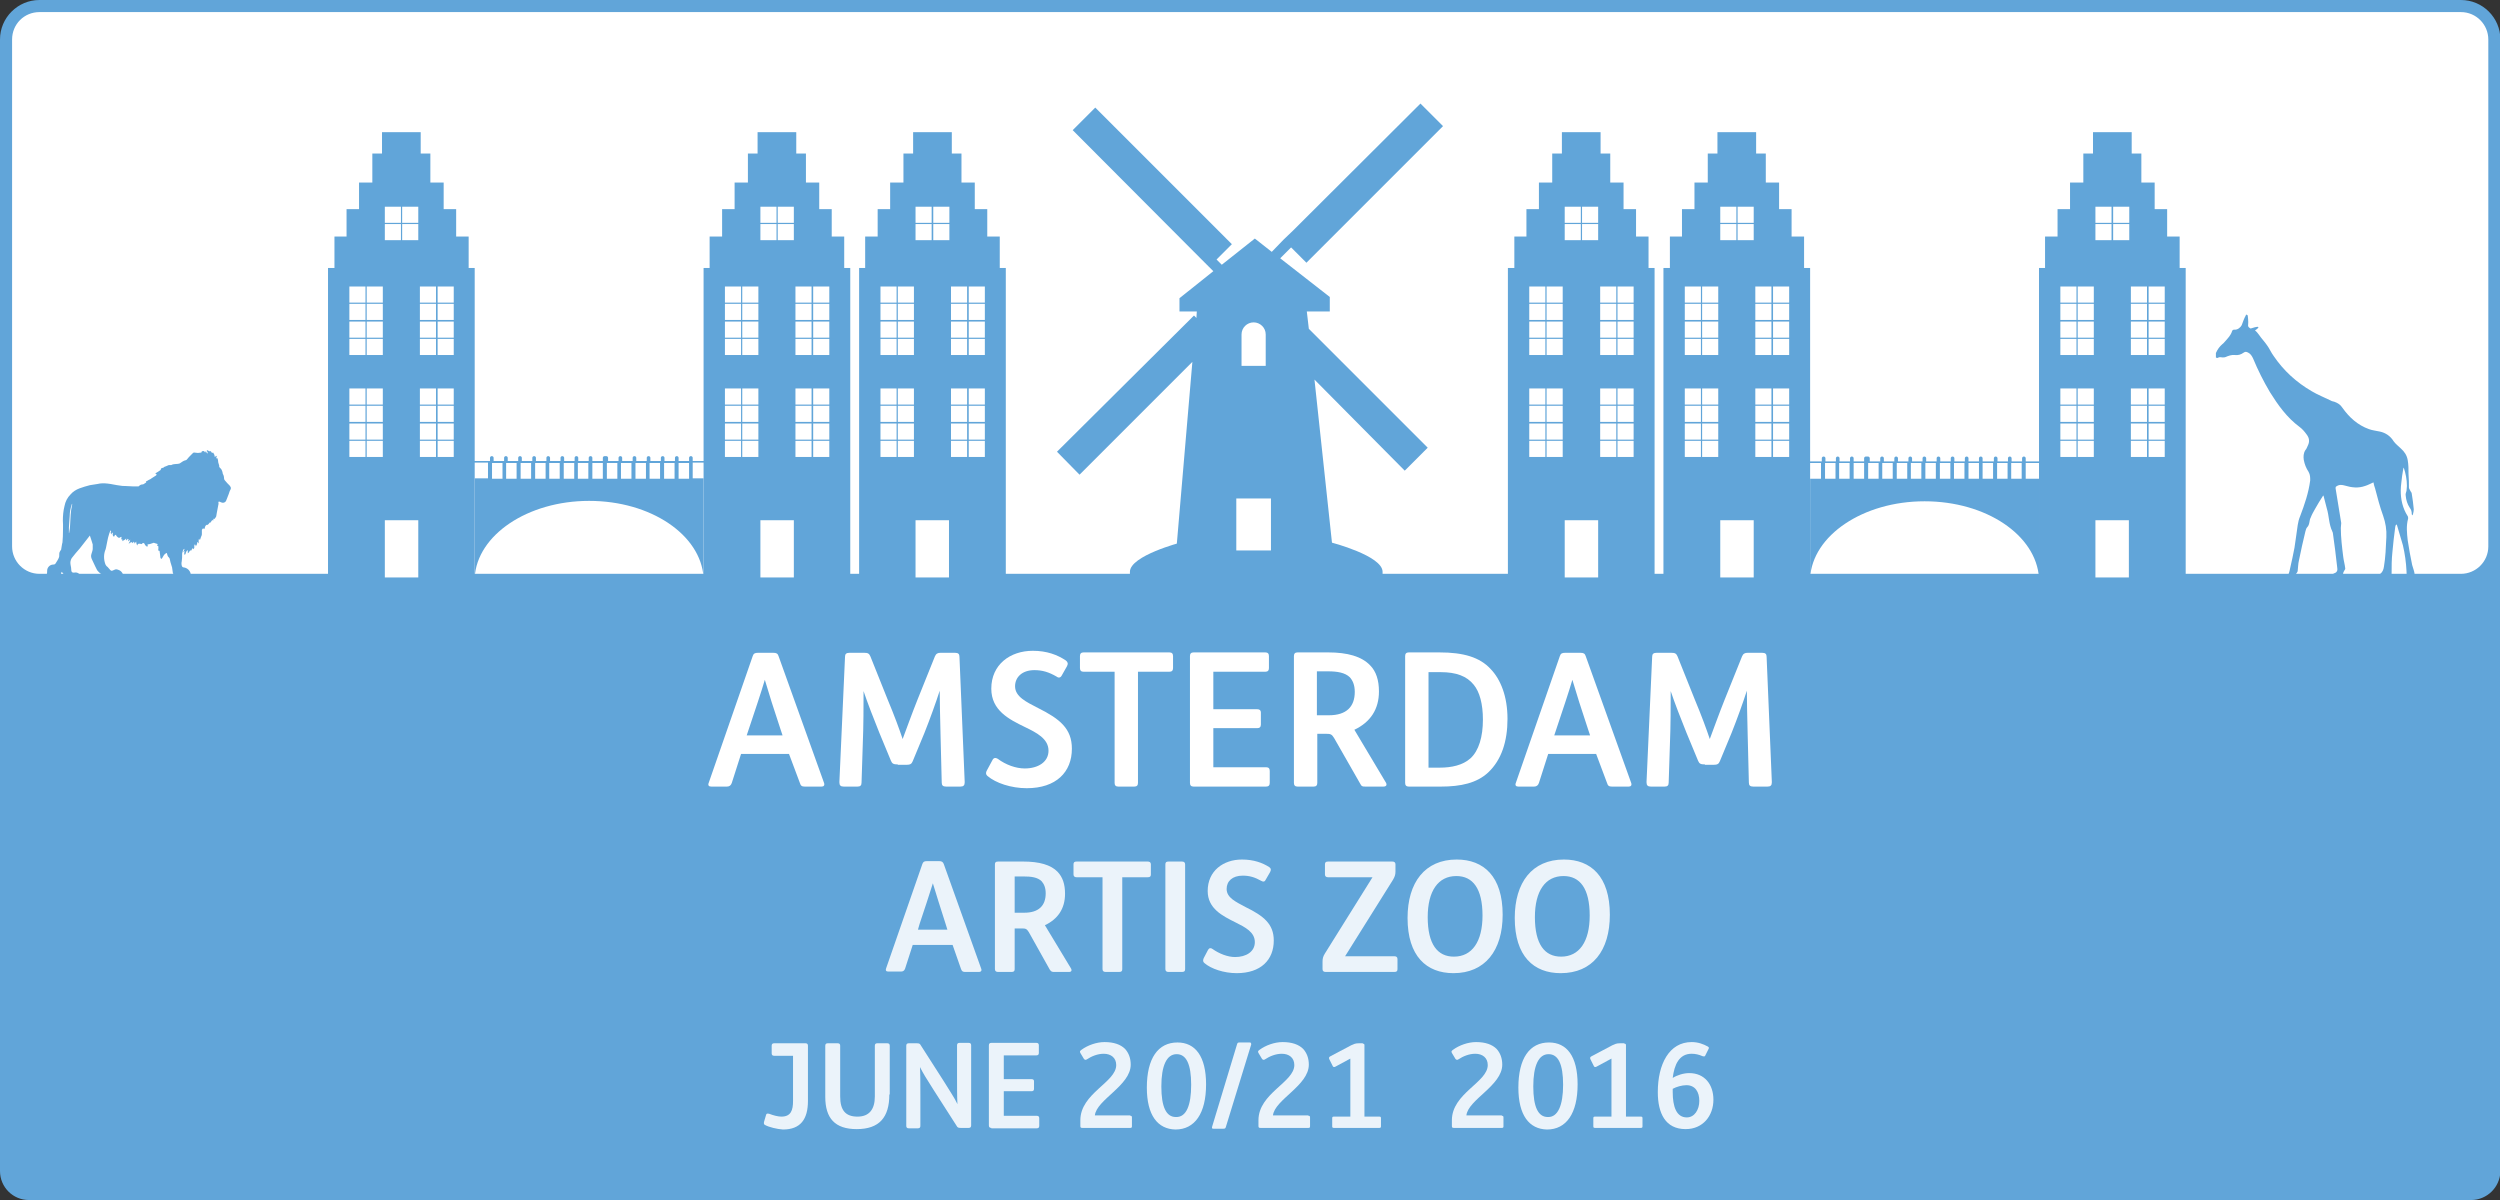 <?xml version="1.0" encoding="utf-8"?>
<!-- Generator: Adobe Illustrator 18.1.1, SVG Export Plug-In . SVG Version: 6.00 Build 0)  -->
<!DOCTYPE svg PUBLIC "-//W3C//DTD SVG 1.1//EN" "http://www.w3.org/Graphics/SVG/1.1/DTD/svg11.dtd">
<svg version="1.1" id="Layer_1" xmlns:x="http://ns.adobe.com/Extensibility/1.0/" xmlns:i="http://ns.adobe.com/AdobeIllustrator/10.0/" xmlns:graph="http://ns.adobe.com/Graphs/1.0/"
	 xmlns="http://www.w3.org/2000/svg" xmlns:xlink="http://www.w3.org/1999/xlink" x="0px" y="0px" viewBox="0 0 620.4 297.8"
	 enable-background="new 0 0 620.4 297.8" xml:space="preserve">
<rect x="0" y="0" width="620.4" height="297.8" fill="#333333" stroke="none"/>
<g>
	<path fill="#61A5D9" d="M613.2,296.3H7.2c-3.1,0-5.7-2.6-5.7-5.7V129c0-3.1,2.6-5.7,5.7-5.7h606.1c3.1,0,5.7,2.6,5.7,5.7v161.7
		C618.9,293.8,616.4,296.3,613.2,296.3z"/>
	<path fill="#61A5D9" d="M613.2,297.8H7.2c-4,0-7.2-3.2-7.2-7.2V129c0-4,3.2-7.2,7.2-7.2h606.1c4,0,7.2,3.2,7.2,7.2v161.7
		C620.4,294.6,617.2,297.8,613.2,297.8z M7.2,124.8c-2.3,0-4.2,1.9-4.2,4.2v161.7c0,2.3,1.9,4.2,4.2,4.2h606.1
		c2.3,0,4.2-1.9,4.2-4.2V129c0-2.3-1.9-4.2-4.2-4.2H7.2z"/>
</g>
<g>
	<path fill="#FFFFFF" d="M610.6,143.8H9.8c-4.6,0-8.3-3.7-8.3-8.3V9.8c0-4.6,3.7-8.3,8.3-8.3h600.9c4.6,0,8.3,3.7,8.3,8.3v125.8
		C618.9,140.1,615.2,143.8,610.6,143.8z"/>
	<path fill="#61A5D9" d="M610.6,145.3H9.8c-5.4,0-9.8-4.4-9.8-9.8V9.8C0,4.4,4.4,0,9.8,0h600.9c5.4,0,9.8,4.4,9.8,9.8v125.8
		C620.4,141,616,145.3,610.6,145.3z M9.8,3C6,3,3,6,3,9.8v125.8c0,3.7,3,6.8,6.8,6.8h600.9c3.7,0,6.8-3,6.8-6.8V9.8
		c0-3.7-3-6.8-6.8-6.8H9.8z"/>
</g>
<g>
	<path fill="#FFFFFF" d="M195.8,187.1h-11.9l-2.3,7.2c-0.2,0.6-0.6,0.9-1.2,0.9h-3.9c-0.6,0-0.9-0.3-0.6-1l10.9-31.4
		c0.2-0.6,0.5-0.8,1.3-0.8h3.8c0.8,0,1.1,0.2,1.3,0.8l11.3,31.5c0.2,0.6-0.1,0.9-0.6,0.9h-4.2c-0.7,0-1-0.2-1.2-0.9L195.8,187.1z
		 M185.3,182.5h8.9l-0.5-1.5c-1.6-4.8-3-9.2-3.9-12.3c-0.9,3.1-2.5,7.8-4,12.3L185.3,182.5z"/>
	<path fill="#FFFFFF" d="M222.8,189.7c-1.1,0-1.4-0.2-1.7-0.9l-2.9-7c-1.3-3.2-3-7.6-3.9-10.3c0,3.2,0,8.7-0.2,13.4l-0.3,9.3
		c0,0.7-0.3,1-1,1h-3.4c-0.8,0-1.1-0.3-1.1-1.1l1.4-31.1c0-0.7,0.3-1,1.1-1h3.7c0.9,0,1.2,0.2,1.5,0.9l4.2,10.5
		c1.8,4.3,3,7.6,3.8,10c0.9-2.4,2.3-6.3,3.7-9.8l4.3-10.7c0.3-0.7,0.7-0.9,1.4-0.9h3.6c0.8,0,1.1,0.3,1.1,1l1.3,31.1
		c0,0.8-0.3,1.1-1.1,1.1h-3.5c-0.8,0-1.1-0.3-1.1-1l-0.3-12c-0.1-4.7-0.2-7.8-0.2-10.8c-0.9,2.8-2.4,7-3.8,10.5l-2.9,7
		c-0.3,0.7-0.6,0.9-1.7,0.9H222.8z"/>
	<path fill="#FFFFFF" d="M254.3,190.7c3.3,0,5.9-1.6,5.9-4.4c0-3-3-4.5-5.9-5.9c-3.9-1.9-8.3-4.1-8.3-9.5c0-6,4.7-9.4,10.3-9.4
		c3.5,0,6.1,1,8.2,2.4c0.5,0.4,0.6,0.8,0.3,1.4l-1.3,2.3c-0.3,0.6-0.8,0.7-1.3,0.3c-1.9-1.1-3.5-1.6-5.5-1.6c-3.1,0-4.8,1.8-4.8,4
		c0,2.6,2.8,3.9,5.7,5.4c5.4,2.7,8.4,5.1,8.4,10.1c0,5.8-3.9,9.8-11.2,9.8c-3.9,0-7.7-1.3-9.7-3c-0.5-0.4-0.5-0.9-0.2-1.4l1.4-2.6
		c0.3-0.6,0.8-0.6,1.3-0.3C249.6,189.8,252.1,190.7,254.3,190.7z"/>
	<path fill="#FFFFFF" d="M282.4,166.7v27.6c0,0.6-0.3,0.9-0.9,0.9h-4c-0.6,0-0.9-0.3-0.9-0.9v-27.6h-7.7c-0.6,0-0.9-0.3-0.9-0.9v-3
		c0-0.6,0.3-0.9,0.9-0.9h21.3c0.6,0,0.9,0.3,0.9,0.9v3c0,0.6-0.3,0.9-0.9,0.9H282.4z"/>
	<path fill="#FFFFFF" d="M296.2,195.2c-0.6,0-0.9-0.3-0.9-0.9v-31.5c0-0.6,0.3-0.9,0.9-0.9H314c0.6,0,0.9,0.3,0.9,0.9v3
		c0,0.6-0.3,0.9-0.9,0.9h-12.9v9.3H312c0.6,0,0.9,0.3,0.9,0.8v3c0,0.6-0.3,0.9-0.9,0.9h-10.9v9.7h13.1c0.6,0,0.9,0.3,0.9,0.9v3
		c0,0.6-0.3,0.9-0.9,0.9H296.2z"/>
	<path fill="#FFFFFF" d="M331.1,183.2c-0.6-1-0.9-1.1-2-1.1h-2.2v12.2c0,0.6-0.3,0.9-0.9,0.9h-4c-0.6,0-0.9-0.3-0.9-0.9v-31.5
		c0-0.6,0.3-0.9,0.9-0.9h7.6c4.8,0,8.3,1,10.4,3.2c1.5,1.5,2.2,3.7,2.2,6.5c0,4.4-2.1,7.6-6.1,9.5l7.7,12.9c0.5,0.7,0.3,1.2-0.5,1.2
		H339c-0.9,0-1.1,0-1.5-0.8L331.1,183.2z M326.8,166.7v10.8h3c4.3,0,6.4-2.1,6.4-5.8c0-1.7-0.5-2.8-1.2-3.6
		c-1.2-1.2-3.2-1.5-5.4-1.5H326.8z"/>
	<path fill="#FFFFFF" d="M349.6,195.2c-0.6,0-0.9-0.3-0.9-0.9v-31.5c0-0.6,0.3-0.9,0.9-0.9h7.6c6,0,10,1.2,12.7,4.1
		c2.5,2.6,4.2,6.8,4.2,12.4c0,5.6-1.5,10.2-4.8,13.3c-2.8,2.6-6.7,3.5-11.8,3.5H349.6z M354.5,166.7v23.8h2.8c2.9,0,5.7-0.6,7.6-2.3
		c2.1-1.9,3.1-5.4,3.1-9.6c0-3.9-0.8-6.9-2.3-8.7c-1.7-2.1-4.3-3.1-8.2-3.1H354.5z"/>
	<path fill="#FFFFFF" d="M396.1,187.1h-11.9l-2.3,7.2c-0.2,0.6-0.6,0.9-1.2,0.9h-3.9c-0.6,0-0.9-0.3-0.6-1l10.9-31.4
		c0.2-0.6,0.5-0.8,1.3-0.8h3.8c0.8,0,1.1,0.2,1.3,0.8l11.3,31.5c0.2,0.6-0.1,0.9-0.6,0.9h-4.2c-0.7,0-1-0.2-1.2-0.9L396.1,187.1z
		 M385.7,182.5h8.9l-0.5-1.5c-1.6-4.8-3-9.2-3.9-12.3c-0.9,3.1-2.5,7.8-4,12.3L385.7,182.5z"/>
	<path fill="#FFFFFF" d="M423.1,189.7c-1.1,0-1.4-0.2-1.7-0.9l-2.9-7c-1.3-3.2-3-7.6-3.9-10.3c0,3.2,0,8.7-0.2,13.4l-0.3,9.3
		c0,0.7-0.3,1-1,1h-3.4c-0.8,0-1.1-0.3-1.1-1.1l1.4-31.1c0-0.7,0.3-1,1.1-1h3.7c0.9,0,1.2,0.2,1.5,0.9l4.2,10.5
		c1.8,4.3,3,7.6,3.8,10c0.9-2.4,2.3-6.3,3.7-9.8l4.3-10.7c0.3-0.7,0.7-0.9,1.4-0.9h3.6c0.8,0,1.1,0.3,1.1,1l1.3,31.1
		c0,0.8-0.3,1.1-1.1,1.1h-3.5c-0.8,0-1.1-0.3-1.1-1l-0.3-12c-0.1-4.7-0.2-7.8-0.2-10.8c-0.9,2.8-2.4,7-3.8,10.5l-2.9,7
		c-0.3,0.7-0.6,0.9-1.7,0.9H423.1z"/>
</g>
<g opacity="0.87">
	<path fill="#FFFFFF" d="M236.4,234.5h-9.9l-1.9,5.9c-0.2,0.5-0.5,0.7-1,0.7h-3.2c-0.5,0-0.7-0.3-0.5-0.8l9-25.9
		c0.2-0.5,0.4-0.7,1.1-0.7h3.1c0.6,0,0.9,0.2,1.1,0.7l9.3,26c0.2,0.5-0.1,0.8-0.5,0.8h-3.5c-0.6,0-0.8-0.2-1-0.7L236.4,234.5z
		 M227.8,230.7h7.3l-0.4-1.3c-1.3-4-2.4-7.6-3.2-10.2c-0.8,2.6-2.1,6.5-3.3,10.1L227.8,230.7z"/>
	<path fill="#FFFFFF" d="M255.3,231.3c-0.5-0.8-0.8-0.9-1.7-0.9h-1.8v10.1c0,0.5-0.2,0.7-0.8,0.7h-3.3c-0.5,0-0.8-0.2-0.8-0.7v-26
		c0-0.5,0.2-0.7,0.8-0.7h6.2c4,0,6.9,0.8,8.6,2.6c1.2,1.3,1.8,3,1.8,5.4c0,3.7-1.8,6.3-5,7.8l6.4,10.6c0.4,0.6,0.2,1-0.4,1h-3.5
		c-0.7,0-0.9,0-1.3-0.6L255.3,231.3z M251.8,217.6v8.9h2.4c3.5,0,5.3-1.7,5.3-4.8c0-1.4-0.4-2.3-1-3c-1-1-2.6-1.2-4.5-1.2H251.8z"/>
	<path fill="#FFFFFF" d="M278.5,217.7v22.8c0,0.5-0.2,0.7-0.8,0.7h-3.3c-0.5,0-0.8-0.2-0.8-0.7v-22.8h-6.4c-0.5,0-0.8-0.2-0.8-0.7
		v-2.5c0-0.5,0.2-0.7,0.8-0.7h17.6c0.5,0,0.8,0.2,0.8,0.7v2.5c0,0.5-0.2,0.7-0.8,0.7H278.5z"/>
	<path fill="#FFFFFF" d="M290,241.2c-0.5,0-0.8-0.2-0.8-0.7v-26c0-0.5,0.2-0.7,0.8-0.7h3.3c0.5,0,0.8,0.2,0.8,0.7v26
		c0,0.5-0.2,0.7-0.8,0.7H290z"/>
	<path fill="#FFFFFF" d="M306.5,237.5c2.7,0,4.9-1.3,4.9-3.7c0-2.5-2.4-3.7-4.8-4.9c-3.2-1.6-6.9-3.4-6.9-7.8c0-5,3.9-7.8,8.5-7.8
		c2.9,0,5.1,0.8,6.8,1.9c0.4,0.3,0.5,0.6,0.2,1.2l-1.1,1.9c-0.2,0.5-0.6,0.6-1.1,0.3c-1.6-0.9-2.9-1.3-4.6-1.3c-2.6,0-4,1.4-4,3.3
		c0,2.2,2.3,3.2,4.7,4.5c4.5,2.2,7,4.2,7,8.3c0,4.8-3.2,8.1-9.2,8.1c-3.2,0-6.4-1.1-8-2.5c-0.4-0.3-0.4-0.7-0.2-1.2l1.1-2.1
		c0.3-0.5,0.7-0.5,1.1-0.2C302.6,236.7,304.7,237.5,306.5,237.5z"/>
	<path fill="#FFFFFF" d="M329,241.2c-0.5,0-0.8-0.2-0.8-0.7v-1.8c0-0.8,0.1-1.3,0.6-2.1l11.8-18.9h-11c-0.5,0-0.8-0.2-0.8-0.7v-2.5
		c0-0.5,0.2-0.7,0.8-0.7h15.9c0.5,0,0.8,0.2,0.8,0.7v1.8c0,0.8-0.2,1.3-0.6,2l-11.9,19H346c0.5,0,0.8,0.2,0.8,0.7v2.5
		c0,0.5-0.2,0.7-0.8,0.7H329z"/>
	<path fill="#FFFFFF" d="M360.7,241.5c-6.7,0-11.4-4.2-11.4-13.7c0-8.8,4.3-14.5,12.2-14.5c6.7,0,11.4,4.2,11.4,13.7
		C372.9,235.9,368.5,241.5,360.7,241.5z M361.4,217.4c-4.5,0-7.1,3.7-7.1,10.2c0,6.7,2.4,9.8,6.5,9.8c4.5,0,7.1-3.7,7.1-10.2
		C367.9,220.5,365.5,217.4,361.4,217.4z"/>
	<path fill="#FFFFFF" d="M387.3,241.5c-6.7,0-11.4-4.2-11.4-13.7c0-8.8,4.3-14.5,12.2-14.5c6.7,0,11.4,4.2,11.4,13.7
		C399.5,235.9,395.2,241.5,387.3,241.5z M388,217.4c-4.5,0-7.1,3.7-7.1,10.2c0,6.7,2.4,9.8,6.5,9.8c4.5,0,7.1-3.7,7.1-10.2
		C394.5,220.5,392.1,217.4,388,217.4z"/>
</g>
<g opacity="0.87">
	<path fill="#FFFFFF" d="M189.9,279.2c-0.3-0.1-0.4-0.4-0.3-0.8l0.5-1.7c0.1-0.4,0.3-0.4,0.8-0.3c1,0.4,2.2,0.7,3,0.7
		c2.4,0,2.9-1.6,2.9-3.9V262h-4.7c-0.4,0-0.6-0.2-0.6-0.6v-1.9c0-0.4,0.2-0.6,0.6-0.6h7.8c0.4,0,0.6,0.2,0.6,0.6v13.7
		c0,4.5-1.8,7.1-6.2,7.1C192.8,280.2,190.8,279.7,189.9,279.2z"/>
	<path fill="#FFFFFF" d="M220.7,271.6c0,5.7-2.5,8.6-8.1,8.6c-5.4,0-7.8-2.7-7.8-8v-12.7c0-0.4,0.2-0.6,0.6-0.6h2.5
		c0.4,0,0.6,0.2,0.6,0.6v12.6c0,3.4,1.3,5,4.3,5c2.9,0,4.3-1.8,4.3-5v-12.6c0-0.4,0.2-0.6,0.6-0.6h2.5c0.4,0,0.6,0.2,0.6,0.6V271.6z
		"/>
	<path fill="#FFFFFF" d="M231.7,270.5c-1.8-2.8-2.7-4.3-3.4-5.7c0.1,1.6,0.1,4.5,0.1,6.6v8c0,0.4-0.2,0.6-0.6,0.6h-2.3
		c-0.4,0-0.6-0.2-0.6-0.6v-19.9c0-0.4,0.2-0.6,0.6-0.6h2c0.6,0,0.8,0.1,1,0.5l5.7,8.9c1.7,2.8,2.6,4,3.4,5.7
		c-0.1-1.7-0.1-4.5-0.1-6.6v-8c0-0.4,0.2-0.6,0.6-0.6h2.3c0.4,0,0.6,0.2,0.6,0.6v19.9c0,0.4-0.2,0.6-0.6,0.6h-2
		c-0.6,0-0.8-0.1-1-0.5L231.7,270.5z"/>
	<path fill="#FFFFFF" d="M246,279.9c-0.4,0-0.6-0.2-0.6-0.6v-19.9c0-0.4,0.2-0.6,0.6-0.6h11.2c0.4,0,0.6,0.2,0.6,0.6v1.9
		c0,0.4-0.2,0.6-0.6,0.6h-8.1v5.9h6.9c0.4,0,0.6,0.2,0.6,0.5v1.9c0,0.4-0.2,0.6-0.6,0.6h-6.9v6.1h8.2c0.4,0,0.6,0.2,0.6,0.6v1.9
		c0,0.4-0.2,0.6-0.6,0.6H246z"/>
	<path fill="#FFFFFF" d="M280.5,276.9c0.3,0,0.4,0.1,0.4,0.4v2.2c0,0.3-0.1,0.4-0.4,0.4h-11.9c-0.4,0-0.5-0.1-0.5-0.5v-1.4
		c0-6.7,8.9-9.4,8.9-13.7c0-1.8-1.3-2.8-3.1-2.8c-1.5,0-3,0.6-4.2,1.4c-0.3,0.2-0.5,0.1-0.7-0.1l-0.9-1.5c-0.2-0.4-0.1-0.5,0.3-0.8
		c1.5-1.1,3.7-1.9,5.7-1.9c2.3,0,4,0.6,5.1,1.7c0.9,1,1.4,2.3,1.4,3.9c0,5.2-8.5,8.7-8.9,12.6H280.5z"/>
	<path fill="#FFFFFF" d="M284.6,269.9c0-7.3,2.8-11.2,7.6-11.2c4.4,0,7.1,3.4,7.1,10.4c0,7.2-2.8,11.2-7.6,11.2
		C287.3,280.2,284.6,276.8,284.6,269.9z M295.6,269.2c0-5.1-1.2-7.6-3.6-7.6c-2.5,0-3.8,2.9-3.8,8c0,5.1,1.2,7.6,3.6,7.6
		C294.4,277.3,295.6,274.3,295.6,269.2z"/>
	<path fill="#FFFFFF" d="M304.2,279.7c-0.1,0.3-0.2,0.4-0.6,0.4h-2.5c-0.3,0-0.4-0.1-0.3-0.5l6.2-20.5c0.1-0.3,0.2-0.4,0.6-0.4h2.5
		c0.3,0,0.4,0.1,0.4,0.5L304.2,279.7z"/>
	<path fill="#FFFFFF" d="M324.7,276.9c0.3,0,0.4,0.1,0.4,0.4v2.2c0,0.3-0.1,0.4-0.4,0.4h-11.9c-0.4,0-0.5-0.1-0.5-0.5v-1.4
		c0-6.7,8.9-9.4,8.9-13.7c0-1.8-1.3-2.8-3.1-2.8c-1.5,0-3,0.6-4.2,1.4c-0.3,0.2-0.5,0.1-0.7-0.1l-0.9-1.5c-0.2-0.4-0.1-0.5,0.3-0.8
		c1.5-1.1,3.7-1.9,5.7-1.9c2.3,0,4,0.6,5.1,1.7c0.9,1,1.4,2.3,1.4,3.9c0,5.2-8.5,8.7-8.9,12.6H324.7z"/>
	<path fill="#FFFFFF" d="M338.2,259c0.3,0,0.4,0.1,0.4,0.4v17.7h3.7c0.3,0,0.4,0.1,0.4,0.4v2c0,0.3-0.1,0.4-0.4,0.4H331
		c-0.3,0-0.4-0.1-0.4-0.4v-2c0-0.3,0.1-0.4,0.4-0.4h4.1v-14.4l-3.7,2c-0.3,0.2-0.6,0.1-0.7-0.2l-0.8-1.6c-0.2-0.4-0.1-0.6,0.3-0.8
		l5.1-2.7c0.7-0.3,1-0.5,1.9-0.5H338.2z"/>
	<path fill="#FFFFFF" d="M372.7,276.9c0.3,0,0.4,0.1,0.4,0.4v2.2c0,0.3-0.1,0.4-0.4,0.4h-11.9c-0.4,0-0.5-0.1-0.5-0.5v-1.4
		c0-6.7,8.9-9.4,8.9-13.7c0-1.8-1.3-2.8-3.1-2.8c-1.5,0-3,0.6-4.2,1.4c-0.3,0.2-0.5,0.1-0.7-0.1l-0.9-1.5c-0.2-0.4-0.1-0.5,0.3-0.8
		c1.5-1.1,3.7-1.9,5.7-1.9c2.3,0,4,0.6,5.1,1.7c0.9,1,1.4,2.3,1.4,3.9c0,5.2-8.5,8.7-8.9,12.6H372.7z"/>
	<path fill="#FFFFFF" d="M376.8,269.9c0-7.3,2.8-11.2,7.6-11.2c4.4,0,7.1,3.4,7.1,10.4c0,7.2-2.8,11.2-7.6,11.2
		C379.5,280.2,376.8,276.8,376.8,269.9z M387.9,269.2c0-5.1-1.2-7.6-3.6-7.6c-2.5,0-3.8,2.9-3.8,8c0,5.1,1.2,7.6,3.6,7.6
		C386.6,277.3,387.9,274.3,387.9,269.2z"/>
	<path fill="#FFFFFF" d="M403.1,259c0.3,0,0.4,0.1,0.4,0.4v17.7h3.7c0.3,0,0.4,0.1,0.4,0.4v2c0,0.3-0.1,0.4-0.4,0.4h-11.4
		c-0.3,0-0.4-0.1-0.4-0.4v-2c0-0.3,0.1-0.4,0.4-0.4h4.1v-14.4l-3.7,2c-0.3,0.2-0.6,0.1-0.7-0.2l-0.8-1.6c-0.2-0.4-0.1-0.6,0.3-0.8
		l5.1-2.7c0.7-0.3,1-0.5,1.9-0.5H403.1z"/>
	<path fill="#FFFFFF" d="M411.4,271c0-6.9,2.8-12.4,8.4-12.4c1.6,0,2.9,0.5,4,1.1c0.3,0.2,0.4,0.3,0.1,0.8l-0.7,1.4
		c-0.1,0.3-0.3,0.3-0.7,0.2c-0.9-0.4-1.8-0.6-2.7-0.6c-3.1,0-4.3,2.7-4.7,6c1.1-0.7,2.7-1.2,4.1-1.2c3.8,0,6,2.8,6,6.6
		c0,4-2.6,7.3-6.9,7.3C413.3,280.2,411.4,276.3,411.4,271z M421.7,273.2c0-2.2-1-3.9-3.2-3.9c-1.1,0-2.5,0.4-3.4,0.9v0.8
		c0,3.6,0.9,6.3,3.5,6.3C420.5,277.3,421.7,275.4,421.7,273.2z"/>
</g>
<g>
	<g>
		<polygon fill="#61A5D9" points="116.3,66.5 116.3,58.7 113.2,58.7 113.2,51.9 110.1,51.9 110.1,45.3 106.8,45.3 106.8,38.1 
			104.4,38.1 104.4,32.8 94.8,32.8 94.8,38.1 92.4,38.1 92.4,45.3 89.1,45.3 89.1,51.9 86,51.9 86,58.7 83,58.7 83,66.5 81.4,66.5 
			81.4,143.4 117.8,143.4 117.8,66.5 		"/>
		<g>
			<rect x="95.5" y="55.6" fill="#FFFFFF" width="4" height="4"/>
			<rect x="95.5" y="51.3" fill="#FFFFFF" width="4" height="4"/>
			<rect x="99.8" y="55.6" fill="#FFFFFF" width="4" height="4"/>
			<rect x="99.8" y="51.3" fill="#FFFFFF" width="4" height="4"/>
		</g>
		<g>
			<g>
				<g>
					<g>
						<rect x="86.7" y="75.4" fill="#FFFFFF" width="4" height="4"/>
						<rect x="86.7" y="71.1" fill="#FFFFFF" width="4" height="4"/>
						<rect x="91" y="75.4" fill="#FFFFFF" width="4" height="4"/>
						<rect x="91" y="71.1" fill="#FFFFFF" width="4" height="4"/>
					</g>
					<g>
						<rect x="86.7" y="84.1" fill="#FFFFFF" width="4" height="4"/>
						<rect x="86.7" y="79.8" fill="#FFFFFF" width="4" height="4"/>
						<rect x="91" y="84.1" fill="#FFFFFF" width="4" height="4"/>
						<rect x="91" y="79.8" fill="#FFFFFF" width="4" height="4"/>
					</g>
				</g>
				<g>
					<g>
						<rect x="104.2" y="75.4" fill="#FFFFFF" width="4" height="4"/>
						<rect x="104.2" y="71.1" fill="#FFFFFF" width="4" height="4"/>
						<rect x="108.6" y="75.4" fill="#FFFFFF" width="4" height="4"/>
						<rect x="108.6" y="71.1" fill="#FFFFFF" width="4" height="4"/>
					</g>
					<g>
						<rect x="104.2" y="84.1" fill="#FFFFFF" width="4" height="4"/>
						<rect x="104.2" y="79.8" fill="#FFFFFF" width="4" height="4"/>
						<rect x="108.6" y="84.1" fill="#FFFFFF" width="4" height="4"/>
						<rect x="108.6" y="79.8" fill="#FFFFFF" width="4" height="4"/>
					</g>
				</g>
			</g>
			<g>
				<g>
					<rect x="86.7" y="100.7" fill="#FFFFFF" width="4" height="4"/>
					<rect x="86.7" y="96.4" fill="#FFFFFF" width="4" height="4"/>
					<rect x="91" y="100.7" fill="#FFFFFF" width="4" height="4"/>
					<rect x="91" y="96.4" fill="#FFFFFF" width="4" height="4"/>
				</g>
				<g>
					<rect x="86.7" y="109.4" fill="#FFFFFF" width="4" height="4"/>
					<rect x="86.7" y="105.1" fill="#FFFFFF" width="4" height="4"/>
					<rect x="91" y="109.4" fill="#FFFFFF" width="4" height="4"/>
					<rect x="91" y="105.1" fill="#FFFFFF" width="4" height="4"/>
				</g>
			</g>
			<g>
				<g>
					<rect x="104.2" y="100.7" fill="#FFFFFF" width="4" height="4"/>
					<rect x="104.2" y="96.4" fill="#FFFFFF" width="4" height="4"/>
					<rect x="108.6" y="100.7" fill="#FFFFFF" width="4" height="4"/>
					<rect x="108.6" y="96.4" fill="#FFFFFF" width="4" height="4"/>
				</g>
				<g>
					<rect x="104.2" y="109.4" fill="#FFFFFF" width="4" height="4"/>
					<rect x="104.2" y="105.1" fill="#FFFFFF" width="4" height="4"/>
					<rect x="108.6" y="109.4" fill="#FFFFFF" width="4" height="4"/>
					<rect x="108.6" y="105.1" fill="#FFFFFF" width="4" height="4"/>
				</g>
			</g>
		</g>
		<rect x="95.5" y="129.1" fill="#FFFFFF" width="8.3" height="14.2"/>
	</g>
	<g>
		<polygon fill="#61A5D9" points="209.5,66.5 209.5,58.7 206.4,58.7 206.4,51.9 203.3,51.9 203.3,45.3 200,45.3 200,38.1 
			197.6,38.1 197.6,32.8 188,32.8 188,38.1 185.6,38.1 185.6,45.3 182.3,45.3 182.3,51.9 179.2,51.9 179.2,58.7 176.1,58.7 
			176.1,66.5 174.6,66.5 174.6,143.4 211,143.4 211,66.5 		"/>
		<g>
			<rect x="188.7" y="55.6" fill="#FFFFFF" width="4" height="4"/>
			<rect x="188.7" y="51.3" fill="#FFFFFF" width="4" height="4"/>
			<rect x="193" y="55.6" fill="#FFFFFF" width="4" height="4"/>
			<rect x="193" y="51.3" fill="#FFFFFF" width="4" height="4"/>
		</g>
		<g>
			<g>
				<g>
					<g>
						<rect x="179.9" y="75.4" fill="#FFFFFF" width="4" height="4"/>
						<rect x="179.9" y="71.1" fill="#FFFFFF" width="4" height="4"/>
						<rect x="184.2" y="75.4" fill="#FFFFFF" width="4" height="4"/>
						<rect x="184.2" y="71.1" fill="#FFFFFF" width="4" height="4"/>
					</g>
					<g>
						<rect x="179.9" y="84.1" fill="#FFFFFF" width="4" height="4"/>
						<rect x="179.9" y="79.8" fill="#FFFFFF" width="4" height="4"/>
						<rect x="184.2" y="84.1" fill="#FFFFFF" width="4" height="4"/>
						<rect x="184.2" y="79.8" fill="#FFFFFF" width="4" height="4"/>
					</g>
				</g>
				<g>
					<g>
						<rect x="197.4" y="75.4" fill="#FFFFFF" width="4" height="4"/>
						<rect x="197.4" y="71.1" fill="#FFFFFF" width="4" height="4"/>
						<rect x="201.8" y="75.4" fill="#FFFFFF" width="4" height="4"/>
						<rect x="201.8" y="71.1" fill="#FFFFFF" width="4" height="4"/>
					</g>
					<g>
						<rect x="197.4" y="84.1" fill="#FFFFFF" width="4" height="4"/>
						<rect x="197.4" y="79.8" fill="#FFFFFF" width="4" height="4"/>
						<rect x="201.8" y="84.1" fill="#FFFFFF" width="4" height="4"/>
						<rect x="201.8" y="79.8" fill="#FFFFFF" width="4" height="4"/>
					</g>
				</g>
			</g>
			<g>
				<g>
					<rect x="179.9" y="100.7" fill="#FFFFFF" width="4" height="4"/>
					<rect x="179.9" y="96.4" fill="#FFFFFF" width="4" height="4"/>
					<rect x="184.2" y="100.7" fill="#FFFFFF" width="4" height="4"/>
					<rect x="184.2" y="96.4" fill="#FFFFFF" width="4" height="4"/>
				</g>
				<g>
					<rect x="179.9" y="109.4" fill="#FFFFFF" width="4" height="4"/>
					<rect x="179.9" y="105.1" fill="#FFFFFF" width="4" height="4"/>
					<rect x="184.2" y="109.4" fill="#FFFFFF" width="4" height="4"/>
					<rect x="184.2" y="105.1" fill="#FFFFFF" width="4" height="4"/>
				</g>
			</g>
			<g>
				<g>
					<rect x="197.4" y="100.7" fill="#FFFFFF" width="4" height="4"/>
					<rect x="197.4" y="96.4" fill="#FFFFFF" width="4" height="4"/>
					<rect x="201.8" y="100.7" fill="#FFFFFF" width="4" height="4"/>
					<rect x="201.8" y="96.4" fill="#FFFFFF" width="4" height="4"/>
				</g>
				<g>
					<rect x="197.4" y="109.4" fill="#FFFFFF" width="4" height="4"/>
					<rect x="197.4" y="105.1" fill="#FFFFFF" width="4" height="4"/>
					<rect x="201.8" y="109.4" fill="#FFFFFF" width="4" height="4"/>
					<rect x="201.8" y="105.1" fill="#FFFFFF" width="4" height="4"/>
				</g>
			</g>
		</g>
		<rect x="188.7" y="129.1" fill="#FFFFFF" width="8.3" height="14.2"/>
	</g>
	<path fill="#61A5D9" d="M175.2,114.4h-3.3v-0.8c0-0.2-0.2-0.4-0.4-0.4h-0.1c-0.2,0-0.4,0.2-0.4,0.4v0.8h-2.6v-0.8
		c0-0.2-0.2-0.4-0.4-0.4h-0.1c-0.2,0-0.4,0.2-0.4,0.4v0.8h-2.6v-0.8c0-0.2-0.2-0.4-0.4-0.4h-0.1c-0.2,0-0.4,0.2-0.4,0.4v0.8h-2.6
		v-0.8c0-0.2-0.2-0.4-0.4-0.4h-0.1c-0.2,0-0.4,0.2-0.4,0.4v0.8h-2.6v-0.8c0-0.2-0.2-0.4-0.4-0.4h-0.1c-0.2,0-0.4,0.2-0.4,0.4v0.8
		h-2.6v-0.8c0-0.2-0.2-0.4-0.4-0.4h-0.1c-0.2,0-0.4,0.2-0.4,0.4v0.8h-2.6v-0.8c0-0.2-0.2-0.4-0.4-0.4H150c-0.2,0-0.4,0.2-0.4,0.4
		v0.8H147v-0.8c0-0.2-0.2-0.4-0.4-0.4h-0.1c-0.2,0-0.4,0.2-0.4,0.4v0.8h-2.6v-0.8c0-0.2-0.2-0.4-0.4-0.4h-0.1
		c-0.2,0-0.4,0.2-0.4,0.4v0.8h-2.6v-0.8c0-0.2-0.2-0.4-0.4-0.4h-0.1c-0.2,0-0.4,0.2-0.4,0.4v0.8h-2.6v-0.8c0-0.2-0.2-0.4-0.4-0.4
		h-0.1c-0.2,0-0.4,0.2-0.4,0.4v0.8h-2.6v-0.8c0-0.2-0.2-0.4-0.4-0.4h-0.1c-0.2,0-0.4,0.2-0.4,0.4v0.8h-2.6v-0.8
		c0-0.2-0.2-0.4-0.4-0.4h-0.1c-0.2,0-0.4,0.2-0.4,0.4v0.8h-2.6v-0.8c0-0.2-0.2-0.4-0.4-0.4h-0.1c-0.2,0-0.4,0.2-0.4,0.4v0.8h-2.6
		v-0.8c0-0.2-0.2-0.4-0.4-0.4h-0.1c-0.2,0-0.4,0.2-0.4,0.4v0.8H117c-0.1,0-0.2,0.1-0.2,0.2c0,0.1,0.1,0.2,0.2,0.2h4.1v3.9h-3.3v24.6
		h0c0.6-10.5,13.1-19,28.4-19s27.7,8.4,28.4,19h0v-24.6h-2.7v-3.9h3.3c0.1,0,0.2-0.1,0.2-0.2C175.5,114.5,175.4,114.4,175.2,114.4z
		 M167.4,114.9v3.9h-2.6v-3.9H167.4z M163.8,114.9v3.9h-2.6v-3.9H163.8z M160.3,114.9v3.9h-2.6v-3.9H160.3z M156.7,114.9v3.9h-2.6
		v-3.9H156.7z M153.2,114.9v3.9h-2.6v-3.9H153.2z M149.6,114.9v3.9H147v-3.9H149.6z M146,114.9v3.9h-2.6v-3.9H146z M142.5,114.9v3.9
		h-2.6v-3.9H142.5z M138.9,114.9v3.9h-2.6v-3.9H138.9z M135.4,114.9v3.9h-2.6v-3.9H135.4z M131.8,114.9v3.9h-2.6v-3.9H131.8z
		 M128.2,114.9v3.9h-2.6v-3.9H128.2z M122.1,118.8v-3.9h2.6v3.9H122.1z M171,118.8h-2.6v-3.9h2.6V118.8z"/>
	<g>
		<polygon fill="#61A5D9" points="248.1,66.5 248.1,58.7 245,58.7 245,51.9 241.9,51.9 241.9,45.3 238.6,45.3 238.6,38.1 
			236.2,38.1 236.2,32.8 226.6,32.8 226.6,38.1 224.2,38.1 224.2,45.3 220.9,45.3 220.9,51.9 217.8,51.9 217.8,58.7 214.7,58.7 
			214.7,66.5 213.2,66.5 213.2,143.4 249.6,143.4 249.6,66.5 		"/>
		<g>
			<rect x="227.2" y="55.6" fill="#FFFFFF" width="4" height="4"/>
			<rect x="227.2" y="51.3" fill="#FFFFFF" width="4" height="4"/>
			<rect x="231.6" y="55.6" fill="#FFFFFF" width="4" height="4"/>
			<rect x="231.6" y="51.3" fill="#FFFFFF" width="4" height="4"/>
		</g>
		<g>
			<g>
				<g>
					<g>
						<rect x="218.5" y="75.4" fill="#FFFFFF" width="4" height="4"/>
						<rect x="218.5" y="71.1" fill="#FFFFFF" width="4" height="4"/>
						<rect x="222.8" y="75.4" fill="#FFFFFF" width="4" height="4"/>
						<rect x="222.8" y="71.1" fill="#FFFFFF" width="4" height="4"/>
					</g>
					<g>
						<rect x="218.5" y="84.1" fill="#FFFFFF" width="4" height="4"/>
						<rect x="218.5" y="79.8" fill="#FFFFFF" width="4" height="4"/>
						<rect x="222.8" y="84.1" fill="#FFFFFF" width="4" height="4"/>
						<rect x="222.8" y="79.8" fill="#FFFFFF" width="4" height="4"/>
					</g>
				</g>
				<g>
					<g>
						<rect x="236" y="75.4" fill="#FFFFFF" width="4" height="4"/>
						<rect x="236" y="71.1" fill="#FFFFFF" width="4" height="4"/>
						<rect x="240.4" y="75.4" fill="#FFFFFF" width="4" height="4"/>
						<rect x="240.4" y="71.1" fill="#FFFFFF" width="4" height="4"/>
					</g>
					<g>
						<rect x="236" y="84.1" fill="#FFFFFF" width="4" height="4"/>
						<rect x="236" y="79.8" fill="#FFFFFF" width="4" height="4"/>
						<rect x="240.4" y="84.1" fill="#FFFFFF" width="4" height="4"/>
						<rect x="240.4" y="79.8" fill="#FFFFFF" width="4" height="4"/>
					</g>
				</g>
			</g>
			<g>
				<g>
					<rect x="218.5" y="100.7" fill="#FFFFFF" width="4" height="4"/>
					<rect x="218.5" y="96.4" fill="#FFFFFF" width="4" height="4"/>
					<rect x="222.8" y="100.7" fill="#FFFFFF" width="4" height="4"/>
					<rect x="222.8" y="96.4" fill="#FFFFFF" width="4" height="4"/>
				</g>
				<g>
					<rect x="218.5" y="109.4" fill="#FFFFFF" width="4" height="4"/>
					<rect x="218.5" y="105.1" fill="#FFFFFF" width="4" height="4"/>
					<rect x="222.8" y="109.4" fill="#FFFFFF" width="4" height="4"/>
					<rect x="222.8" y="105.1" fill="#FFFFFF" width="4" height="4"/>
				</g>
			</g>
			<g>
				<g>
					<rect x="236" y="100.7" fill="#FFFFFF" width="4" height="4"/>
					<rect x="236" y="96.4" fill="#FFFFFF" width="4" height="4"/>
					<rect x="240.4" y="100.7" fill="#FFFFFF" width="4" height="4"/>
					<rect x="240.4" y="96.4" fill="#FFFFFF" width="4" height="4"/>
				</g>
				<g>
					<rect x="236" y="109.4" fill="#FFFFFF" width="4" height="4"/>
					<rect x="236" y="105.1" fill="#FFFFFF" width="4" height="4"/>
					<rect x="240.4" y="109.4" fill="#FFFFFF" width="4" height="4"/>
					<rect x="240.4" y="105.1" fill="#FFFFFF" width="4" height="4"/>
				</g>
			</g>
		</g>
		<rect x="227.2" y="129.1" fill="#FFFFFF" width="8.3" height="14.2"/>
	</g>
</g>
<g>
	<g>
		<polygon fill="#61A5D9" points="507.5,66.5 507.5,58.7 510.6,58.7 510.6,51.9 513.7,51.9 513.7,45.3 517,45.3 517,38.1 
			519.4,38.1 519.4,32.8 529,32.8 529,38.1 531.4,38.1 531.4,45.3 534.7,45.3 534.7,51.9 537.8,51.9 537.8,58.7 540.9,58.7 
			540.9,66.5 542.4,66.5 542.4,143.4 506,143.4 506,66.5 		"/>
		<g>
			<rect x="524.4" y="55.6" fill="#FFFFFF" width="4" height="4"/>
			<rect x="524.4" y="51.3" fill="#FFFFFF" width="4" height="4"/>
			<rect x="520" y="55.6" fill="#FFFFFF" width="4" height="4"/>
			<rect x="520" y="51.3" fill="#FFFFFF" width="4" height="4"/>
		</g>
		<g>
			<g>
				<g>
					<g>
						<rect x="533.2" y="75.4" fill="#FFFFFF" width="4" height="4"/>
						<rect x="533.2" y="71.1" fill="#FFFFFF" width="4" height="4"/>
						<rect x="528.8" y="75.4" fill="#FFFFFF" width="4" height="4"/>
						<rect x="528.8" y="71.1" fill="#FFFFFF" width="4" height="4"/>
					</g>
					<g>
						<rect x="533.2" y="84.1" fill="#FFFFFF" width="4" height="4"/>
						<rect x="533.2" y="79.8" fill="#FFFFFF" width="4" height="4"/>
						<rect x="528.8" y="84.1" fill="#FFFFFF" width="4" height="4"/>
						<rect x="528.8" y="79.8" fill="#FFFFFF" width="4" height="4"/>
					</g>
				</g>
				<g>
					<g>
						<rect x="515.6" y="75.4" fill="#FFFFFF" width="4" height="4"/>
						<rect x="515.6" y="71.1" fill="#FFFFFF" width="4" height="4"/>
						<rect x="511.3" y="75.4" fill="#FFFFFF" width="4" height="4"/>
						<rect x="511.3" y="71.1" fill="#FFFFFF" width="4" height="4"/>
					</g>
					<g>
						<rect x="515.6" y="84.1" fill="#FFFFFF" width="4" height="4"/>
						<rect x="515.6" y="79.8" fill="#FFFFFF" width="4" height="4"/>
						<rect x="511.3" y="84.1" fill="#FFFFFF" width="4" height="4"/>
						<rect x="511.3" y="79.8" fill="#FFFFFF" width="4" height="4"/>
					</g>
				</g>
			</g>
			<g>
				<g>
					<rect x="533.2" y="100.7" fill="#FFFFFF" width="4" height="4"/>
					<rect x="533.2" y="96.4" fill="#FFFFFF" width="4" height="4"/>
					<rect x="528.8" y="100.7" fill="#FFFFFF" width="4" height="4"/>
					<rect x="528.8" y="96.4" fill="#FFFFFF" width="4" height="4"/>
				</g>
				<g>
					<rect x="533.2" y="109.4" fill="#FFFFFF" width="4" height="4"/>
					<rect x="533.2" y="105.1" fill="#FFFFFF" width="4" height="4"/>
					<rect x="528.8" y="109.4" fill="#FFFFFF" width="4" height="4"/>
					<rect x="528.8" y="105.1" fill="#FFFFFF" width="4" height="4"/>
				</g>
			</g>
			<g>
				<g>
					<rect x="515.6" y="100.7" fill="#FFFFFF" width="4" height="4"/>
					<rect x="515.6" y="96.4" fill="#FFFFFF" width="4" height="4"/>
					<rect x="511.3" y="100.7" fill="#FFFFFF" width="4" height="4"/>
					<rect x="511.3" y="96.4" fill="#FFFFFF" width="4" height="4"/>
				</g>
				<g>
					<rect x="515.6" y="109.4" fill="#FFFFFF" width="4" height="4"/>
					<rect x="515.6" y="105.1" fill="#FFFFFF" width="4" height="4"/>
					<rect x="511.3" y="109.4" fill="#FFFFFF" width="4" height="4"/>
					<rect x="511.3" y="105.1" fill="#FFFFFF" width="4" height="4"/>
				</g>
			</g>
		</g>
		<rect x="520" y="129.1" fill="#FFFFFF" width="8.3" height="14.2"/>
	</g>
	<g>
		<polygon fill="#61A5D9" points="414.4,66.5 414.4,58.7 417.4,58.7 417.4,51.9 420.5,51.9 420.5,45.3 423.8,45.3 423.8,38.1 
			426.2,38.1 426.2,32.8 435.8,32.8 435.8,38.1 438.2,38.1 438.2,45.3 441.5,45.3 441.5,51.9 444.6,51.9 444.6,58.7 447.7,58.7 
			447.7,66.5 449.2,66.5 449.2,143.4 412.8,143.4 412.8,66.5 		"/>
		<g>
			<rect x="431.2" y="55.6" fill="#FFFFFF" width="4" height="4"/>
			<rect x="431.2" y="51.3" fill="#FFFFFF" width="4" height="4"/>
			<rect x="426.9" y="55.6" fill="#FFFFFF" width="4" height="4"/>
			<rect x="426.9" y="51.3" fill="#FFFFFF" width="4" height="4"/>
		</g>
		<g>
			<g>
				<g>
					<g>
						<rect x="440" y="75.4" fill="#FFFFFF" width="4" height="4"/>
						<rect x="440" y="71.1" fill="#FFFFFF" width="4" height="4"/>
						<rect x="435.6" y="75.4" fill="#FFFFFF" width="4" height="4"/>
						<rect x="435.6" y="71.1" fill="#FFFFFF" width="4" height="4"/>
					</g>
					<g>
						<rect x="440" y="84.1" fill="#FFFFFF" width="4" height="4"/>
						<rect x="440" y="79.8" fill="#FFFFFF" width="4" height="4"/>
						<rect x="435.6" y="84.1" fill="#FFFFFF" width="4" height="4"/>
						<rect x="435.6" y="79.8" fill="#FFFFFF" width="4" height="4"/>
					</g>
				</g>
				<g>
					<g>
						<rect x="422.4" y="75.4" fill="#FFFFFF" width="4" height="4"/>
						<rect x="422.4" y="71.1" fill="#FFFFFF" width="4" height="4"/>
						<rect x="418.1" y="75.4" fill="#FFFFFF" width="4" height="4"/>
						<rect x="418.1" y="71.1" fill="#FFFFFF" width="4" height="4"/>
					</g>
					<g>
						<rect x="422.4" y="84.1" fill="#FFFFFF" width="4" height="4"/>
						<rect x="422.4" y="79.8" fill="#FFFFFF" width="4" height="4"/>
						<rect x="418.1" y="84.1" fill="#FFFFFF" width="4" height="4"/>
						<rect x="418.1" y="79.8" fill="#FFFFFF" width="4" height="4"/>
					</g>
				</g>
			</g>
			<g>
				<g>
					<rect x="440" y="100.7" fill="#FFFFFF" width="4" height="4"/>
					<rect x="440" y="96.4" fill="#FFFFFF" width="4" height="4"/>
					<rect x="435.6" y="100.7" fill="#FFFFFF" width="4" height="4"/>
					<rect x="435.6" y="96.4" fill="#FFFFFF" width="4" height="4"/>
				</g>
				<g>
					<rect x="440" y="109.4" fill="#FFFFFF" width="4" height="4"/>
					<rect x="440" y="105.1" fill="#FFFFFF" width="4" height="4"/>
					<rect x="435.6" y="109.4" fill="#FFFFFF" width="4" height="4"/>
					<rect x="435.6" y="105.1" fill="#FFFFFF" width="4" height="4"/>
				</g>
			</g>
			<g>
				<g>
					<rect x="422.4" y="100.7" fill="#FFFFFF" width="4" height="4"/>
					<rect x="422.4" y="96.4" fill="#FFFFFF" width="4" height="4"/>
					<rect x="418.1" y="100.7" fill="#FFFFFF" width="4" height="4"/>
					<rect x="418.1" y="96.4" fill="#FFFFFF" width="4" height="4"/>
				</g>
				<g>
					<rect x="422.4" y="109.4" fill="#FFFFFF" width="4" height="4"/>
					<rect x="422.4" y="105.1" fill="#FFFFFF" width="4" height="4"/>
					<rect x="418.1" y="109.4" fill="#FFFFFF" width="4" height="4"/>
					<rect x="418.1" y="105.1" fill="#FFFFFF" width="4" height="4"/>
				</g>
			</g>
		</g>
		<rect x="426.9" y="129.1" fill="#FFFFFF" width="8.3" height="14.2"/>
	</g>
	<path fill="#61A5D9" d="M448.4,114.7c0,0.1,0.1,0.2,0.2,0.2h3.3v3.9h-2.7v24.6h0c0.6-10.5,13.1-19,28.4-19s27.7,8.4,28.4,19h0
		v-24.6h-3.3v-3.9h4.1c0.1,0,0.2-0.1,0.2-0.2c0-0.1-0.1-0.2-0.2-0.2h-4.1v-0.8c0-0.2-0.2-0.4-0.4-0.4h-0.1c-0.2,0-0.4,0.2-0.4,0.4
		v0.8h-2.6v-0.8c0-0.2-0.2-0.4-0.4-0.4h-0.1c-0.2,0-0.4,0.2-0.4,0.4v0.8h-2.6v-0.8c0-0.2-0.2-0.4-0.4-0.4h-0.1
		c-0.2,0-0.4,0.2-0.4,0.4v0.8H492v-0.8c0-0.2-0.2-0.4-0.4-0.4h-0.1c-0.2,0-0.4,0.2-0.4,0.4v0.8h-2.6v-0.8c0-0.2-0.2-0.4-0.4-0.4
		h-0.1c-0.2,0-0.4,0.2-0.4,0.4v0.8h-2.6v-0.8c0-0.2-0.2-0.4-0.4-0.4h-0.1c-0.2,0-0.4,0.2-0.4,0.4v0.8h-2.6v-0.8
		c0-0.2-0.2-0.4-0.4-0.4h-0.1c-0.2,0-0.4,0.2-0.4,0.4v0.8h-2.6v-0.8c0-0.2-0.2-0.4-0.4-0.4h-0.1c-0.2,0-0.4,0.2-0.4,0.4v0.8h-2.6
		v-0.8c0-0.2-0.2-0.4-0.4-0.4h-0.1c-0.2,0-0.4,0.2-0.4,0.4v0.8h-2.6v-0.8c0-0.2-0.2-0.4-0.4-0.4h-0.1c-0.2,0-0.4,0.2-0.4,0.4v0.8
		h-2.6v-0.8c0-0.2-0.2-0.4-0.4-0.4h-0.1c-0.2,0-0.4,0.2-0.4,0.4v0.8h-2.6v-0.8c0-0.2-0.2-0.4-0.4-0.4H463c-0.2,0-0.4,0.2-0.4,0.4
		v0.8H460v-0.8c0-0.2-0.2-0.4-0.4-0.4h-0.1c-0.2,0-0.4,0.2-0.4,0.4v0.8h-2.6v-0.8c0-0.2-0.2-0.4-0.4-0.4h-0.1
		c-0.2,0-0.4,0.2-0.4,0.4v0.8h-2.6v-0.8c0-0.2-0.2-0.4-0.4-0.4h-0.1c-0.2,0-0.4,0.2-0.4,0.4v0.8h-3.3
		C448.5,114.4,448.4,114.5,448.4,114.7z M459,114.9v3.9h-2.6v-3.9H459z M462.6,114.9v3.9H460v-3.9H462.6z M466.2,114.9v3.9h-2.6
		v-3.9H466.2z M469.7,114.9v3.9h-2.6v-3.9H469.7z M473.3,114.9v3.9h-2.6v-3.9H473.3z M476.8,114.9v3.9h-2.6v-3.9H476.8z
		 M480.4,114.9v3.9h-2.6v-3.9H480.4z M484,114.9v3.9h-2.6v-3.9H484z M487.5,114.9v3.9h-2.6v-3.9H487.5z M491.1,114.9v3.9h-2.6v-3.9
		H491.1z M494.6,114.9v3.9H492v-3.9H494.6z M498.2,114.9v3.9h-2.6v-3.9H498.2z M499.1,118.8v-3.9h2.6v3.9H499.1z M452.9,114.9h2.6
		v3.9h-2.6V114.9z"/>
	<g>
		<polygon fill="#61A5D9" points="375.8,66.5 375.8,58.7 378.8,58.7 378.8,51.9 381.9,51.9 381.9,45.3 385.2,45.3 385.2,38.1 
			387.6,38.1 387.6,32.8 397.2,32.8 397.2,38.1 399.6,38.1 399.6,45.3 402.9,45.3 402.9,51.9 406,51.9 406,58.7 409.1,58.7 
			409.1,66.5 410.6,66.5 410.6,143.4 374.2,143.4 374.2,66.5 		"/>
		<g>
			<rect x="392.6" y="55.6" fill="#FFFFFF" width="4" height="4"/>
			<rect x="392.6" y="51.3" fill="#FFFFFF" width="4" height="4"/>
			<rect x="388.3" y="55.6" fill="#FFFFFF" width="4" height="4"/>
			<rect x="388.3" y="51.3" fill="#FFFFFF" width="4" height="4"/>
		</g>
		<g>
			<g>
				<g>
					<g>
						<rect x="401.4" y="75.4" fill="#FFFFFF" width="4" height="4"/>
						<rect x="401.4" y="71.1" fill="#FFFFFF" width="4" height="4"/>
						<rect x="397.1" y="75.4" fill="#FFFFFF" width="4" height="4"/>
						<rect x="397.1" y="71.1" fill="#FFFFFF" width="4" height="4"/>
					</g>
					<g>
						<rect x="401.4" y="84.1" fill="#FFFFFF" width="4" height="4"/>
						<rect x="401.4" y="79.8" fill="#FFFFFF" width="4" height="4"/>
						<rect x="397.1" y="84.1" fill="#FFFFFF" width="4" height="4"/>
						<rect x="397.1" y="79.8" fill="#FFFFFF" width="4" height="4"/>
					</g>
				</g>
				<g>
					<g>
						<rect x="383.8" y="75.4" fill="#FFFFFF" width="4" height="4"/>
						<rect x="383.8" y="71.1" fill="#FFFFFF" width="4" height="4"/>
						<rect x="379.5" y="75.4" fill="#FFFFFF" width="4" height="4"/>
						<rect x="379.5" y="71.1" fill="#FFFFFF" width="4" height="4"/>
					</g>
					<g>
						<rect x="383.8" y="84.1" fill="#FFFFFF" width="4" height="4"/>
						<rect x="383.8" y="79.8" fill="#FFFFFF" width="4" height="4"/>
						<rect x="379.5" y="84.1" fill="#FFFFFF" width="4" height="4"/>
						<rect x="379.5" y="79.8" fill="#FFFFFF" width="4" height="4"/>
					</g>
				</g>
			</g>
			<g>
				<g>
					<rect x="401.4" y="100.7" fill="#FFFFFF" width="4" height="4"/>
					<rect x="401.4" y="96.4" fill="#FFFFFF" width="4" height="4"/>
					<rect x="397.1" y="100.7" fill="#FFFFFF" width="4" height="4"/>
					<rect x="397.1" y="96.4" fill="#FFFFFF" width="4" height="4"/>
				</g>
				<g>
					<rect x="401.4" y="109.4" fill="#FFFFFF" width="4" height="4"/>
					<rect x="401.4" y="105.1" fill="#FFFFFF" width="4" height="4"/>
					<rect x="397.1" y="109.4" fill="#FFFFFF" width="4" height="4"/>
					<rect x="397.1" y="105.1" fill="#FFFFFF" width="4" height="4"/>
				</g>
			</g>
			<g>
				<g>
					<rect x="383.8" y="100.7" fill="#FFFFFF" width="4" height="4"/>
					<rect x="383.8" y="96.4" fill="#FFFFFF" width="4" height="4"/>
					<rect x="379.5" y="100.7" fill="#FFFFFF" width="4" height="4"/>
					<rect x="379.5" y="96.4" fill="#FFFFFF" width="4" height="4"/>
				</g>
				<g>
					<rect x="383.8" y="109.4" fill="#FFFFFF" width="4" height="4"/>
					<rect x="383.8" y="105.1" fill="#FFFFFF" width="4" height="4"/>
					<rect x="379.5" y="109.4" fill="#FFFFFF" width="4" height="4"/>
					<rect x="379.5" y="105.1" fill="#FFFFFF" width="4" height="4"/>
				</g>
			</g>
		</g>
		<rect x="388.3" y="129.1" fill="#FFFFFF" width="8.3" height="14.2"/>
	</g>
</g>
<g>
	<path fill="#61A5D9" d="M22.3,132.9c-0.2,0.3-0.5,0.6-0.7,0.9c-0.6,0.8-1.2,1.5-1.8,2.3c-0.7,0.8-1.4,1.6-2,2.4
		c-0.3,0.5-0.4,1-0.3,1.6c0.1,0.5,0.2,1,0.2,1.5c0,0.3,0.3,0.6,0.7,0.5c0.5-0.1,0.9,0,1.2,0.3c0.1,0.1,0.3,0.1,0.4,0.2
		c0.2,0.1,0.3,0.3,0.5,0.4c-0.3,0.3-0.6,0.5-0.9,0.7c-0.1,0-0.2,0-0.3,0c-0.3-0.1-0.5-0.1-0.8,0c-0.1,0.1-0.4,0-0.5,0
		c-0.4,0-0.8,0-1.2,0c-0.3,0-0.7-0.2-0.8-0.6c-0.1-0.5-0.3-0.8-0.7-1.2c-0.1,0.3-0.2,0.5-0.2,0.7c-0.1,0.4-0.3,0.8-0.7,1.1
		c-0.2,0.2-0.4,0.3-0.6,0.5c-0.2,0.1-0.3,0.2-0.3-0.1c-0.3,0.1-0.5,0.1-0.8,0.2c-0.1-0.1-0.1-0.2-0.2-0.3c0,0,0.1-0.1,0.2-0.2
		c-0.2,0-0.3,0-0.4,0c0,0,0,0,0-0.1c0.1-0.1,0.1-0.1,0.2-0.2c0,0,0-0.1,0-0.1c-0.2,0.1-0.4,0.2-0.6,0.3c0,0,0,0-0.1-0.1
		c0.2-0.2,0.4-0.4,0.7-0.7c0,0,0,0,0,0c-0.3,0.2-0.5,0.3-0.8,0.5c0,0,0,0-0.1-0.1c0.1-0.2,0.3-0.4,0.4-0.5c0,0,0,0,0,0
		c-0.2,0.1-0.4,0.3-0.6,0.4c0,0,0,0-0.1,0c0.1-0.2,0.1-0.4,0.2-0.5c0.2-0.3,0.2-0.7,0.2-1.1c0-0.8,0.7-1.5,1.5-1.5
		c0.3,0,0.5-0.1,0.6-0.3c0.3-0.5,0.6-0.9,0.8-1.4c0.1-0.2,0.1-0.4,0.1-0.6c0-0.3,0-0.6,0.1-0.8c0.1-0.2,0.2-0.4,0.3-0.5
		c0.1-0.1,0.1-0.2,0.1-0.3c0.1-0.4,0.1-0.8,0.2-1.2c0-0.1,0.1-0.3,0.1-0.4c0-0.5,0.1-1,0.1-1.5c0-1.3,0.1-2.6,0-3.9
		c0-1.2,0.1-2.4,0.4-3.6c0.2-1.1,0.7-2.1,1.5-2.9c0.6-0.7,1.4-1.2,2.2-1.5c0.9-0.3,1.7-0.6,2.6-0.8c0.6-0.1,1.3-0.2,1.9-0.3
		c0.8-0.2,1.6-0.2,2.5-0.1c1,0.1,2.1,0.4,3.1,0.5c0.4,0.1,0.8,0.1,1.2,0.1c0.7,0,1.3,0.1,2,0.1c0.4,0,0.8,0,1.2,0
		c0.1,0,0.3,0,0.3-0.1c0.3-0.3,0.6-0.4,1-0.4c0.1,0,0.1-0.1,0.2-0.1c0.2-0.1,0.4-0.3,0.6-0.4c0,0-0.1-0.1-0.1-0.2
		c0.2-0.1,0.4-0.2,0.7-0.4c0.2-0.1,0.5-0.2,0.7-0.4c0.4-0.2,0.7-0.5,1.1-0.7c0.1-0.1,0.1-0.1,0.2-0.2c-0.1-0.1-0.1-0.1-0.2-0.2
		c0,0-0.1-0.1-0.2-0.1c0.5-0.3,1-0.6,1.4-0.9c-0.1-0.2,0.2-0.5,0.4-0.5c0.1,0,0.2,0,0.2,0c0.2-0.3,0.5-0.3,0.7-0.4
		c0.2-0.1,0.5-0.2,0.7-0.3c0.1,0,0.3,0,0.4,0c0.1,0,0.2,0,0.2,0c0.5-0.3,1.1-0.2,1.7-0.3c0.1,0,0.3-0.1,0.4-0.1
		c0.5-0.3,0.9-0.7,1.5-0.8c0.1,0,0.2-0.1,0.3-0.2c0.3-0.4,0.6-0.7,1-1.1c0.2-0.2,0.3-0.3,0.5-0.5c0.1-0.1,0.2-0.1,0.3-0.1
		c0.3,0,0.6,0.1,0.9,0.1c0.3,0,0.6-0.1,0.9-0.1c-0.1-0.3,0.4-0.5,0.7-0.3c0.1,0.1,0.1,0.2,0.2,0.3c0.1-0.1,0.1-0.2,0.2-0.4
		c0.1,0.2,0.1,0.3,0.2,0.5c0,0,0.1,0.1,0.3,0.1c-0.1-0.3-0.2-0.5-0.3-0.7c0,0,0,0,0.1-0.1c0.2,0.1,0.4,0.2,0.6,0.3
		c0.3-0.1,0.3-0.1,0.6,0.4c0.1,0,0.2-0.1,0.3-0.1c0.1,0.3,0.5,0.6,0.3,1.1c0.1-0.1,0.2-0.2,0.3-0.4c0,0,0,0,0,0c0,0,0,0.1-0.1,0.1
		c0,0.1,0,0.1,0,0.2c0.1,0,0.2,0,0.2-0.1c0.1,0,0.2-0.1,0.3-0.1c-0.2,0.2-0.3,0.5-0.1,0.7c0.1,0,0.1-0.1,0.2-0.1c0,0,0,0,0,0.1
		c0,0.1,0.1,0.3,0.1,0.4c0,0.4,0.1,0.7,0.2,1c0,0.1,0.1,0.2,0.1,0.3c-0.1,0.4,0.2,0.6,0.4,0.8c0.2,0.2,0.3,0.5,0.4,0.8
		c0,0.2,0.1,0.3,0.1,0.5c0.2,0.3,0.3,0.7,0.3,1.1c0,0.2,0.1,0.4,0.2,0.5c0.4,0.5,0.8,0.9,1.2,1.3c0.3,0.4,0.4,0.6,0.2,1
		c-0.2,0.3-0.3,0.7-0.4,1c-0.2,0.4-0.3,0.9-0.5,1.3c0,0.1-0.1,0.2-0.1,0.2c-0.1,0.6-0.7,0.9-1.2,0.7c-0.2-0.1-0.3-0.1-0.5-0.2
		c-0.2-0.1-0.3,0-0.3,0.2c0,0.2,0.1,0.3,0,0.5c-0.1,0.7-0.3,1.4-0.4,2.1c0,0.2-0.1,0.4-0.1,0.6c0,0.4-0.3,0.6-0.5,0.9
		c-0.1,0-0.1-0.1-0.2-0.1c0,0.2-0.1,0.3-0.1,0.5c-0.1,0-0.1-0.1-0.2-0.2c-0.2,0.3-0.4,0.6-0.6,0.8c0,0,0,0,0-0.1c0,0,0-0.1,0-0.1
		c-0.2,0.3-0.4,0.5-0.6,0.7c0,0,0-0.1-0.1-0.1c-0.6,0.2-0.5,0.8-0.7,1.1c-0.1-0.1-0.2-0.1-0.3-0.2c-0.1,0.1-0.3,0.3-0.3,0.4
		c0,0.4,0,0.7,0,1.1c0,0.2-0.1,0.4-0.2,0.6c-0.1,0.2-0.1,0.4-0.2,0.6c0,0.1-0.1,0.2-0.2,0.2c0-0.1,0-0.2,0-0.3
		c-0.2,0.1-0.2,0.1-0.2,0.5c0,0.2,0,0.4,0,0.6c0,0-0.1,0-0.1,0c0-0.1-0.1-0.2-0.1-0.3c0,0-0.1,0-0.1,0c-0.1,0.4-0.1,0.8-0.5,1.1
		c0.1-0.2,0.1-0.4-0.2-0.5c0,0.1-0.1,0.3-0.1,0.4c0.1,0.4,0,0.6-0.3,0.8c0-0.1,0-0.2-0.1-0.3c-0.2,0.3-0.3,0.5-0.4,0.7
		c-0.1-0.1-0.1-0.1-0.1-0.2c-0.3,0.2-0.4,0.7-0.7,0.8c0-0.3,0-0.5,0-0.8c-0.3,0.2-0.4,0.4-0.5,0.7c0,0.2-0.1,0.4-0.3,0.5
		c0-0.2-0.1-0.3-0.1-0.5c0-0.1,0.1-0.2,0.2-0.3c0,0,0,0,0-0.1c-0.1,0.1-0.3,0.1-0.4,0.2c0.1-0.3,0.2-0.5,0.3-0.8
		c-0.2,0-0.2,0.1-0.3,0.2c-0.1,0.2-0.2,0.4-0.2,0.6c-0.1,0.2-0.1,0.3-0.1,0.5c0,0.6,0,1.2-0.1,1.8c-0.1,0.4-0.1,0.9,0.1,1.3
		c0.1,0.1,0.2,0.2,0.4,0.2c0.8,0.1,1.5,0.7,1.7,1.5c0.1,0.3-0.1,0.6-0.4,0.6c-1.1,0-2.3,0-3.4,0c-0.4,0-0.4,0-0.5-0.4
		c0-0.1,0-0.2-0.1-0.3c-0.1-0.5-0.1-0.9-0.2-1.4c-0.1-0.4-0.3-0.9-0.4-1.3c-0.1-0.3-0.1-0.6-0.2-0.9c-0.1-0.2-0.3-0.4-0.4-0.5
		c0-0.1-0.1-0.1-0.1-0.2c-0.1-0.2-0.1-0.4-0.2-0.7c-0.8,0.3-0.9,1-1.3,1.5c-0.2-0.1-0.3-0.2-0.3-0.4c-0.1-0.5-0.1-1.1-0.2-1.6
		c-0.3,0-0.4-0.1-0.3-0.5c0-0.2,0-0.4,0-0.5c0-0.2-0.1-0.3-0.3-0.2c0-0.1,0-0.1,0-0.1c0.2-0.3,0.1-0.5-0.2-0.5
		c-0.2-0.1-0.4-0.1-0.6-0.2c0,0-0.1,0-0.1,0c-0.3,0.1-0.6,0.2-0.9,0.3c-0.2,0-0.4,0.1-0.6,0.1c0,0.2,0.1,0.3,0.1,0.6
		c-0.1-0.1-0.2-0.2-0.3-0.3c0,0.1,0,0.1,0,0.3c-0.3-0.3-0.5-0.6-0.7-1c0,0-0.1,0.1-0.1,0.1c-0.3-0.2-0.3,0.3-0.6,0.2
		c-0.1-0.1-0.7-0.1-0.8,0c0,0.1-0.1,0.2-0.1,0.3c0,0-0.1,0-0.1,0c-0.1-0.3-0.2-0.5-0.2-0.9c-0.2,0.2-0.3,0.3-0.4,0.5
		c0-0.1-0.1-0.2-0.1-0.4c0,0-0.1,0-0.1-0.1c-0.1,0.1-0.2,0.2-0.2,0.4c-0.1-0.1-0.2-0.1-0.2-0.2c-0.2-0.1-0.3-0.1-0.5,0.1
		c-0.1,0.1-0.2,0.1-0.4,0.2c0.2-0.3,0.4-0.6,0.4-1c-0.2,0.2-0.3,0.3-0.4,0.4c0,0-0.1,0-0.1-0.1c0-0.1,0.1-0.2,0.1-0.3
		c-0.1-0.1-0.1-0.2-0.2-0.2c-0.1,0.1-0.2,0.3-0.3,0.4c0,0-0.1-0.1-0.1-0.1c0-0.1,0-0.3,0-0.4c-0.2,0.3-0.6,0.5-1,0.7
		c0.1-0.2,0.1-0.3,0.1-0.4c-0.6,0-0.1-0.5-0.3-0.7c-0.2,0.1-0.4,0.2-0.6,0.3c-0.1-0.1-0.2-0.2-0.3-0.2c0,0,0,0,0,0
		c-0.1-0.1-0.2-0.2-0.3-0.3c-0.1-0.1-0.1-0.2-0.1-0.3c-0.3,0-0.4,0.2-0.5,0.5c-0.5-0.3-0.3-0.7-0.3-1c-0.3,0-0.3,0-0.3,0.4
		c-0.2-0.1-0.3-0.4-0.2-0.6c0.1-0.2,0.1-0.2-0.1-0.4c-0.1,0.3-0.2,0.5-0.3,0.8c-0.2,0.7-0.4,1.3-0.5,2c-0.1,0.5-0.2,1-0.3,1.5
		c0,0.1-0.1,0.3-0.1,0.4c-0.5,1.2-0.5,2.4-0.1,3.6c0.1,0.3,0.3,0.6,0.6,0.8c0.2,0.3,0.5,0.5,0.7,0.8c0.1,0.1,0.3,0.2,0.5,0.1
		c0.2-0.1,0.5-0.2,0.7-0.3c0.4-0.1,0.7,0.1,1,0.2c0.4,0.2,0.7,0.5,0.9,1c0,0.1,0.1,0.2,0.2,0.2c0.2,0.2,0.2,0.3-0.1,0.4
		c-0.3,0.1-0.6,0.1-0.9,0.1c-0.9,0-1.8,0-2.7,0.1c-0.4,0-0.7-0.2-0.9-0.4c0-0.1-0.1-0.1-0.2-0.1c-0.8-0.2-1.3-0.7-1.8-1.3
		c-0.2-0.3-0.3-0.7-0.5-1c-0.3-0.6-0.5-1.1-0.8-1.7c-0.2-0.4-0.3-0.9-0.1-1.4c0.1-0.4,0.3-0.8,0.3-1.2c0-0.4,0-0.8,0-1.1
		C22.8,134.5,22.6,133.7,22.3,132.9C22.4,133,22.4,133,22.3,132.9z M17.1,132.3C17.1,132.3,17.1,132.3,17.1,132.3
		c0.1-0.1,0.1-0.2,0.1-0.3c0.1-0.6,0.2-1.2,0.2-1.8c0.1-1.6,0.1-3.3,0.5-4.9c0-0.1,0-0.2,0-0.3c-0.1,0.1-0.1,0.1-0.1,0.2
		c-0.3,0.9-0.5,1.9-0.5,2.8c-0.1,1-0.1,1.9-0.2,2.9C17.1,131.3,17.1,131.8,17.1,132.3z"/>
</g>
<path fill="#61A5D9" d="M599,141.5c-0.1-0.4-0.3-0.9-0.4-1.3c-0.4-2-0.8-4-1.1-6.1c-0.2-1.8-0.4-3.6,0.1-5.4c0-0.2,0-0.5-0.1-0.6
	c-0.3-0.5-0.6-1-0.8-1.5c-0.9-2.1-1.1-4.4-0.8-6.7c0.1-1.2,0.3-2.4,0.5-3.6c0-0.1,0.1-0.1,0.1-0.3c0.5,1.5,0.8,3,0.8,4.6
	c0,0.4-0.1,0.8-0.1,1.2c-0.1,0.4-0.3,0.8-0.2,1.2c0.1,1.1,0.4,2.1,1,3c0.4,0.5,0.5,1,0.5,1.6c0,0.1,0.1,0.2,0.1,0.3
	c0.1-0.1,0.2-0.2,0.2-0.3c0.1-0.4,0.2-0.8,0.2-1.2c-0.1-1.3-0.3-2.6-0.5-3.9c0-0.3-0.3-0.5-0.4-0.8c-0.1-0.2-0.3-0.5-0.3-0.7
	c0-1.1,0-2.2-0.1-3.3c0-1.2,0-2.4-0.2-3.5c-0.2-1.2-0.8-2.1-1.7-2.9c-0.6-0.6-1.3-1.1-1.8-1.8c-0.8-1.3-2-2.1-3.4-2.4
	c-0.9-0.2-1.9-0.3-2.7-0.6c-2.8-1-4.9-2.9-6.6-5.3c-0.5-0.8-1.2-1.2-2-1.5c-0.3-0.1-0.6-0.1-0.9-0.3c-1.6-0.8-3.2-1.4-4.7-2.3
	c-3.8-2.2-7-5.1-9.5-8.8c-0.6-0.8-1-1.8-1.6-2.6c-0.6-0.9-1.4-1.7-2-2.6c-0.3-0.4-0.6-0.8-1-1.1c0.6-0.4,1.1-0.8,0.7-0.9
	c-0.4,0-1.1,0.2-1.7,0.4c-0.1,0-0.1,0-0.2,0c0,0-0.1-0.1-0.1-0.1c-0.3-0.2-0.5-0.4-0.4-0.9c0.1-0.6-0.1-2.2-0.1-2.2s-0.4-0.5-0.5,0
	c-0.4,0.7-0.7,1.6-1,2.4c-0.3,0.6-1.1,1.2-1.8,1.1c-0.3,0-0.5,0.1-0.6,0.4c-0.3,1-1,1.7-1.7,2.5c-0.2,0.2-0.4,0.5-0.7,0.7
	c-0.7,0.6-1.2,1.3-1.6,2.2c0,0.4,0,0.8,0,1.1c0.2,0,0,0.2,0.5,0.1c0.4-0.3,0.8-0.1,1.2-0.1c0.2,0,0.5,0,0.7-0.1
	c0.7-0.3,1.5-0.6,2.3-0.5c0.8,0.1,1.5-0.1,2.2-0.6c0.4-0.3,0.7-0.2,1.1,0c0.6,0.3,0.9,0.8,1.2,1.4c1.2,2.9,2.6,5.7,4.2,8.4
	c2,3.2,4.2,6.3,7.3,8.6c0.7,0.5,1.3,1.2,1.8,1.9c0.7,0.9,0.8,1.8,0.3,2.8c-0.2,0.4-0.3,0.8-0.6,1.1c-0.5,0.8-0.5,1.6-0.4,2.4
	c0.2,1.1,0.6,2.1,1.2,3c0.4,0.7,0.4,1.4,0.4,2.1c-0.4,3.1-1.4,6-2.5,8.9c-0.3,0.7-0.5,1.5-0.6,2.2c-0.3,1.9-0.5,3.8-0.8,5.6
	c-0.3,1.7-0.7,3.4-1.1,5.2c-0.2,0.8-0.2,1.7-1.2,2c0,0,0,0-0.1,0.1c-0.2,0.3-0.1,0.6,0.2,0.6c0.4,0.1,0.9,0.1,1.3,0.1
	c0.4,0,0.7-0.1,0.8-0.6c0.1-0.3,0.3-0.6,0.5-0.9c0.2-0.3,0.4-0.5,0.4-0.8c0.1-0.8,0.1-1.7,0.3-2.5c0.5-2.4,1-4.8,1.6-7.2
	c0.1-0.3,0.2-0.8,0.4-1c0.4-0.4,0.5-0.8,0.6-1.3c0.1-0.4,0.1-0.8,0.3-1.1c0.3-0.8,0.7-1.5,1.1-2.2c0.6-1.1,1.3-2.2,2-3.3
	c0,0,0.1,0,0.1,0c0.3,1,0.5,2.1,0.8,3.1c0.6,1.9,0.5,4,1.4,5.8c0,0.1,0,0.2,0.1,0.2c0.4,2.9,0.8,5.8,1.1,8.7
	c0.1,0.6,0.1,1.2-0.8,1.5c-0.2,0-0.3,0.5-0.3,0.7c0,0.1,0.4,0.3,0.6,0.3c0.5,0,1.1-0.1,1.6-0.1c0.1,0,0.2-0.1,0.3-0.2
	c0.1-0.3,0-0.5,0.1-0.8c0-0.2,0.2-0.4,0.2-0.5c0.1-0.2,0.3-0.4,0.3-0.6c-0.1-1-0.4-2-0.5-2.9c-0.3-2.4-0.6-4.8-0.6-7.2
	c0-0.4,0.1-0.8,0.1-1.2c-0.5-2.9-0.9-5.7-1.4-8.6c0-0.3,0-0.4,0.2-0.5c0.7-0.5,1.4-0.4,2.1-0.2c1.7,0.5,3.3,0.7,5,0.1
	c0.7-0.2,1.4-0.6,2.1-0.9c0.1,0.5,0.2,1,0.4,1.5c0.6,2.3,1.2,4.6,2,6.8c0.6,1.7,0.9,3.5,0.8,5.3c-0.1,1.3-0.1,2.6-0.2,3.8
	c-0.1,1.2-0.2,2.4-0.4,3.5c-0.1,0.7-0.3,1.3-0.9,1.8c-0.1,0.1-0.3,0.2-0.4,0.3c-0.1,0.2-0.3,0.5-0.2,0.7c0,0.1,0.4,0.3,0.6,0.3
	c0.4,0,0.9,0,1.3-0.1c0.3,0,0.6-0.1,0.7-0.5c0-0.1,0.3-0.2,0.4-0.2c0.4,0,0.4-0.2,0.4-0.5c0-1.8,0-3.6,0.2-5.4
	c0.2-2.1,0.4-4.1,0.7-6.2c0-0.2,0.1-0.4,0.2-0.6c0.1,0,0.1,0,0.2,0c0.5,1.7,1,3.4,1.5,5.1c0.5,2.1,0.8,4.3,0.9,6.4
	c0,0.7,0.2,1.5-0.3,2.1c0,0.1,0,0.3,0.1,0.4c0.1,0.1,0.3,0.1,0.5,0.1c1.4,0.4,1.7-0.2,1.5-1.3c0-0.2,0.1-0.5,0.2-0.6
	C599.2,142.2,599.1,141.9,599,141.5z"/>
<g>
	<polygon fill="#61A5D9" points="324.3,77.3 330,77.3 330,73.7 317.7,64.1 320.4,61.4 324.2,65.2 358.1,31.3 352.5,25.7 320.9,57.2 
		318.5,59.5 315.6,62.5 311.4,59.2 303.2,65.7 301.9,64.4 305.7,60.6 271.8,26.7 266.2,32.3 297.7,63.9 300,66.2 301.1,67.3 
		292.7,74 292.7,77.3 297,77.3 296.9,78.9 296.3,78.3 262.3,112.1 267.9,117.8 295.9,89.8 291.3,143.6 331.5,143.6 326.2,94.2 
		348.6,116.8 354.3,111.1 324.8,81.6 	"/>
	<rect x="306.8" y="123.7" fill="#FFFFFF" width="8.6" height="12.9"/>
	<path fill="#FFFFFF" d="M311.1,80c-1.6,0-3,1.3-3,3v4v3.8h6v-3.8v-4C314.1,81.3,312.7,80,311.1,80z"/>
</g>
<path fill="#61A5D9" d="M293.1,134.6c0,0-12.7,3.3-12.7,7.3v5.9c0,4,3.3,7.3,7.3,7.3h5.5c4,0,7.3-3.3,7.3-7.3v-5.9
	C300.3,137.9,297.1,134.6,293.1,134.6z"/>
<path fill="#61A5D9" d="M330.3,134.6c-4,0-7.3,3.3-7.3,7.3v5.9c0,4,3.3,7.3,7.3,7.3h5.5c4,0,7.3-3.3,7.3-7.3v-5.9
	C343.1,137.9,330.3,134.6,330.3,134.6z"/>
</svg>
